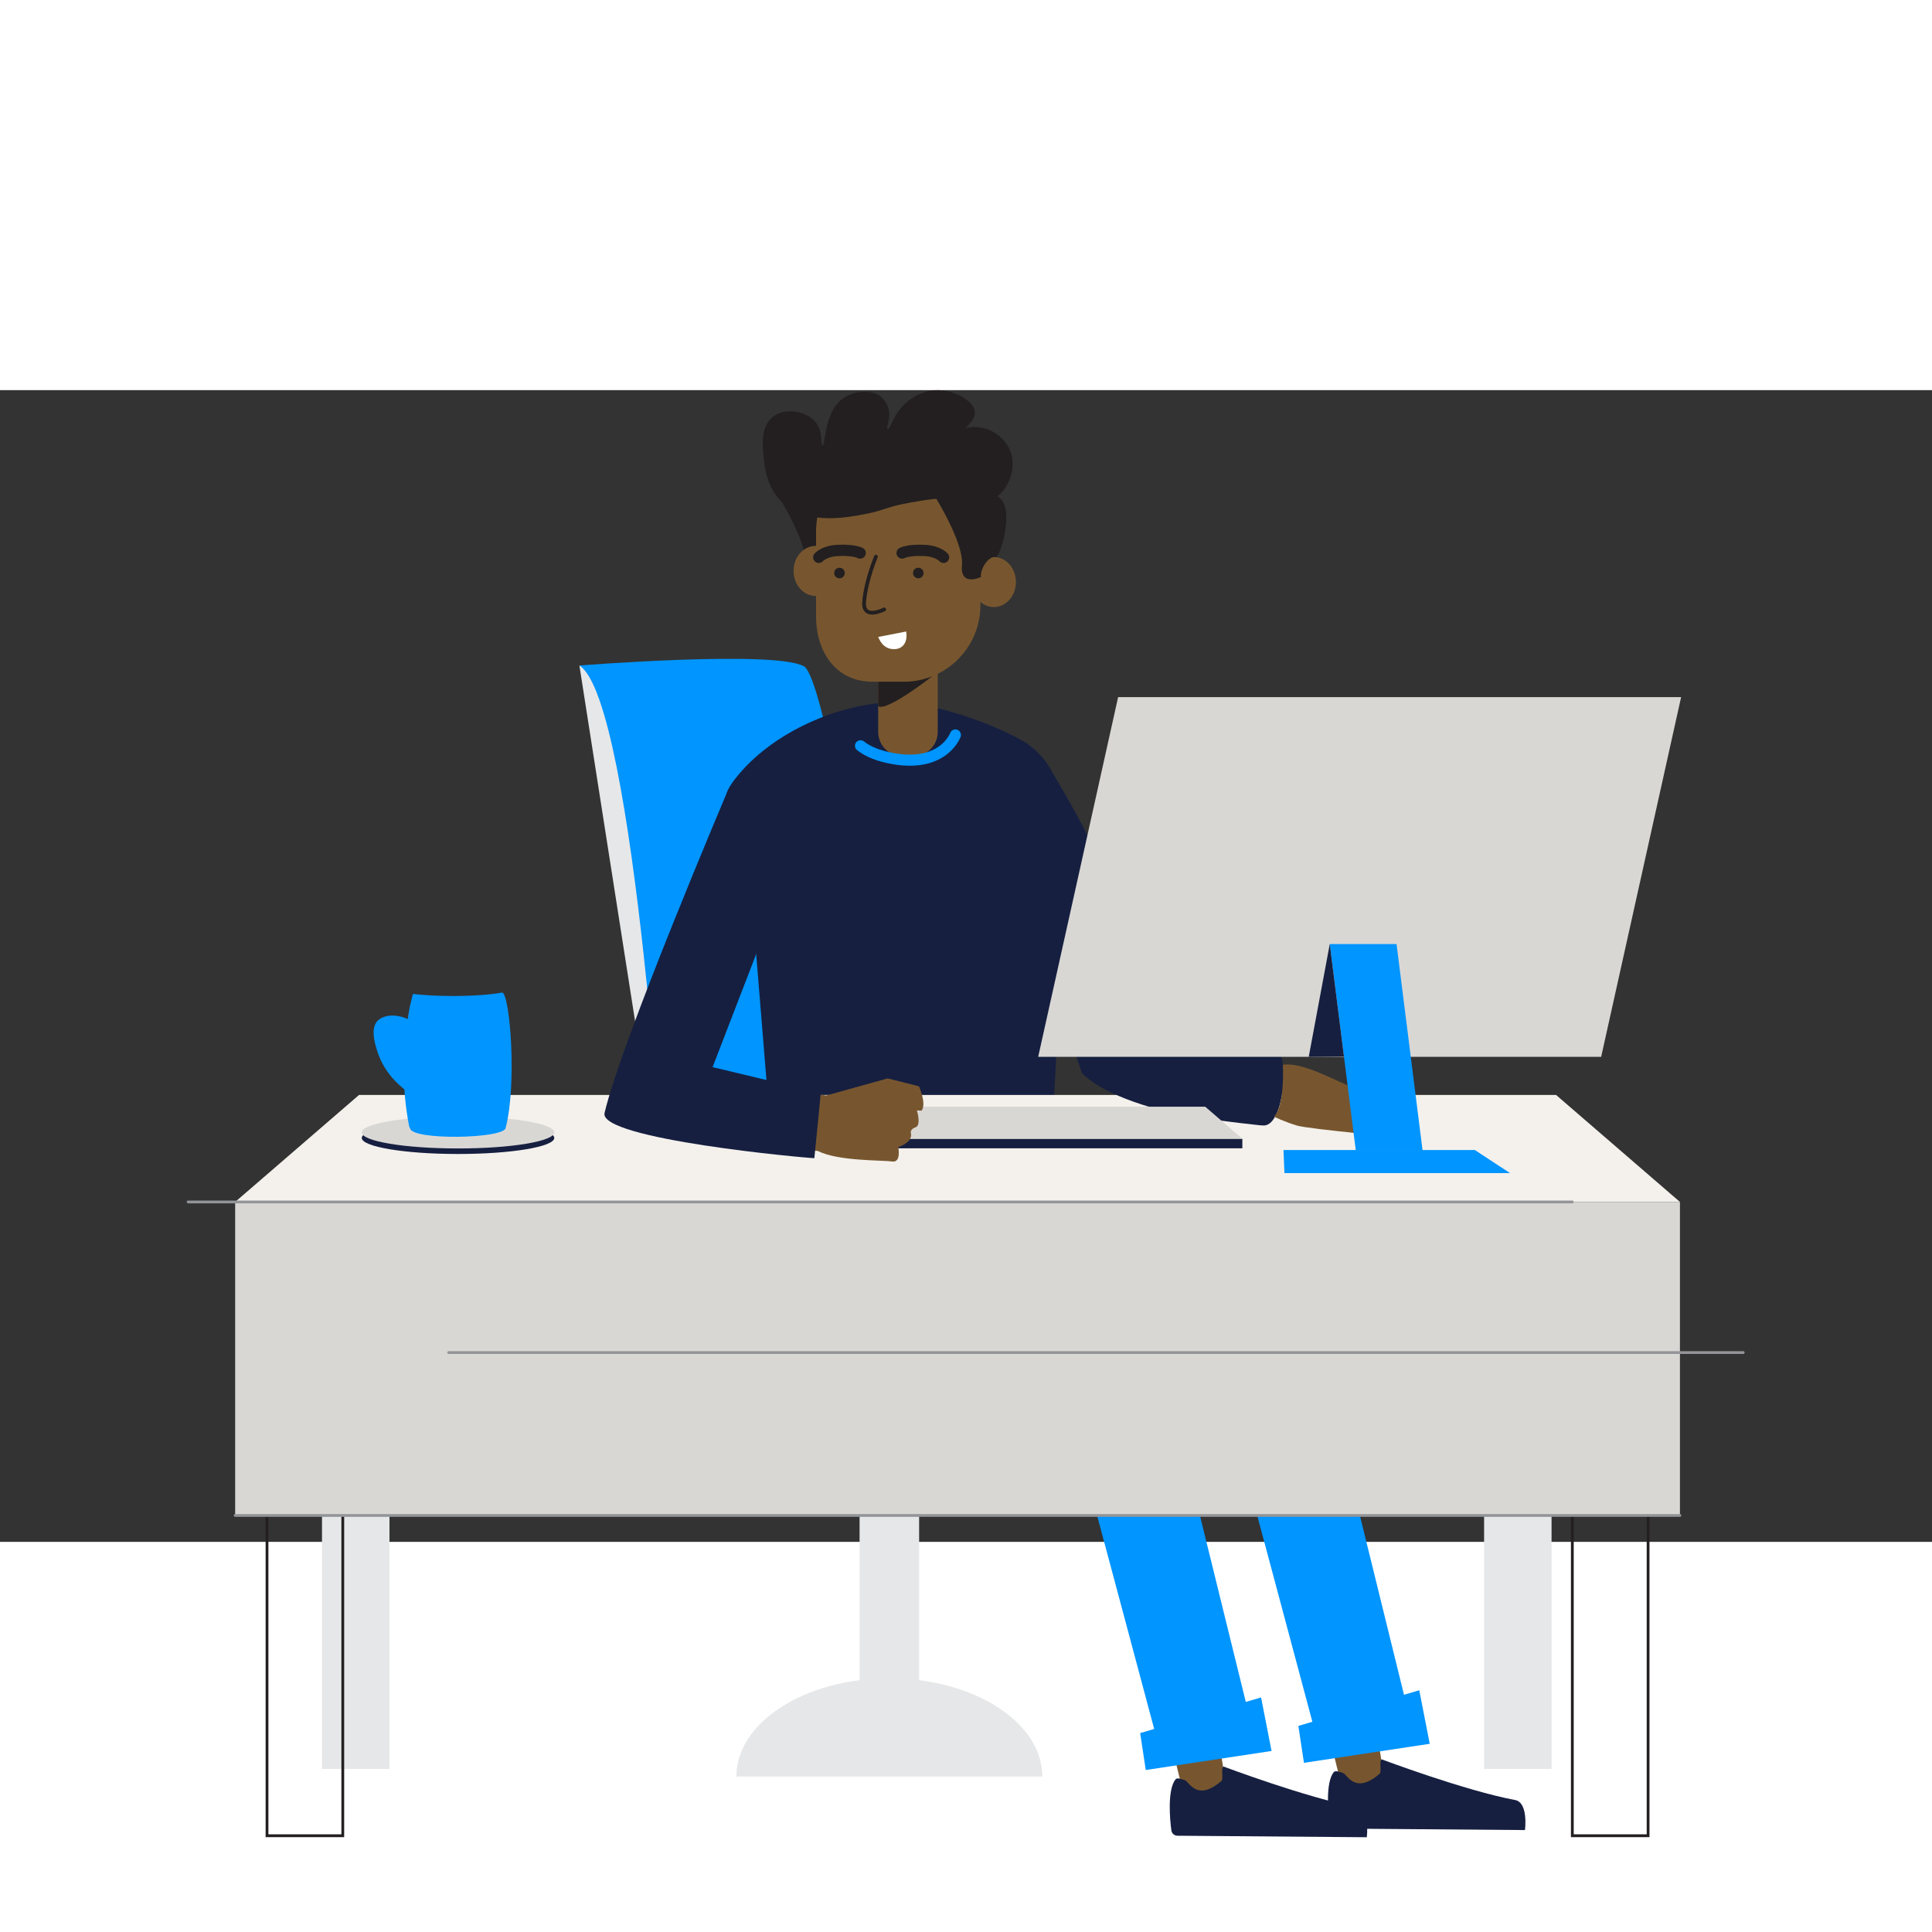 <svg width="400" height="400" viewBox="0 0 671 400" fill="none" xmlns="http://www.w3.org/2000/svg">
<rect x="0" y="0" width="671" height="400" fill="#333333" stroke="none"/>
<g clip-path="url(#clip0)">
<path d="M135.265 339.428H111.837V478.862H135.265V339.428Z" fill="#E6E7E8"/>
<path d="M538.867 339.428H515.439V478.862H538.867V339.428Z" fill="#E6E7E8"/>
<path d="M119.051 362.634H92.736V502.067H119.051V362.634Z" stroke="#231F20" stroke-width="0.968" stroke-miterlimit="10" stroke-linecap="round"/>
<path d="M572.397 362.634H546.082V502.067H572.397V362.634Z" stroke="#231F20" stroke-width="0.968" stroke-miterlimit="10" stroke-linecap="round"/>
<path d="M201.228 95.638L231.26 287.481L256.869 287.109C256.869 287.109 222.289 99.363 201.228 95.638Z" fill="#E6E7E8"/>
<path d="M231.26 287.48C231.26 287.48 220.73 107.942 201.228 95.637C201.228 95.637 268.971 90.245 279.204 95.898C289.437 101.551 315.699 287.219 315.699 287.219C315.699 287.219 251.055 293.981 231.26 287.48Z" fill="#0095FF"/>
<path d="M319.219 348.326H298.542V466.637H319.219V348.326Z" fill="#E6E7E8"/>
<path d="M255.754 481.514C255.754 462.672 279.539 447.397 308.88 447.397C338.221 447.397 362.007 462.672 362.007 481.514" fill="#E6E7E8"/>
<path d="M490.715 465.711H456.66L419.739 327.639C419.739 327.639 325.812 333.033 314.409 329.199C303.005 325.366 323.447 312.181 323.447 312.181L410.844 281.16C420.269 277.977 433.541 278.381 442.524 282.656L443.691 283.89C446.922 287.312 448.834 291.77 449.085 296.47L490.715 465.711Z" fill="#0095FF"/>
<path d="M466.032 485.273L481.26 485.158L477.051 459.008L460.812 463.845L466.032 485.273Z" fill="#77562F"/>
<path d="M479.831 475.519C479.831 475.519 508.781 486.406 526.205 489.66C530.901 490.538 529.634 500.094 529.634 500.094L463.898 499.568C462.824 499.569 461.916 498.785 461.769 497.722C461.243 493.927 460.336 483.63 463.197 480.012C463.772 479.284 465.184 479.884 466.49 480.297C467.939 480.755 470.532 487.938 479.147 480.55C479.955 479.858 478.894 476.481 479.831 475.519Z" fill="#161F40"/>
<path d="M452.873 476.742L496.558 470.132L492.921 451.54L450.933 463.921L452.873 476.742Z" fill="#0095FF"/>
<path d="M435.775 468.206H401.719L364.798 330.135L388.75 286.386C391.982 289.808 393.894 294.266 394.145 298.966L435.775 468.206Z" fill="#0095FF"/>
<path d="M411.091 487.769L426.318 487.654L422.109 461.504L405.871 466.341L411.091 487.769Z" fill="#77562F"/>
<path d="M424.89 478.014C424.89 478.014 453.84 488.901 471.264 492.156C475.96 493.033 474.693 502.59 474.693 502.59L408.957 502.064C407.884 502.064 406.975 501.281 406.828 500.218C406.302 496.422 405.395 486.125 408.256 482.507C408.831 481.78 410.243 482.38 411.549 482.792C412.998 483.25 415.591 490.434 424.206 483.045C425.014 482.353 423.953 478.976 424.89 478.014Z" fill="#161F40"/>
<path d="M397.933 479.238L441.618 472.628L437.981 454.036L395.993 466.417L397.933 479.238Z" fill="#0095FF"/>
<path d="M357.372 123.212C352.901 119.782 326.326 107.1 306.753 108.594C289.303 109.926 267.723 119.314 255.578 134.676C246.934 145.609 257.343 143.439 259.513 157.652L267.074 250.372L365.717 252.547L370.166 169.083C366.772 148.025 372.205 134.591 357.372 123.212Z" fill="#161F40"/>
<path d="M540.443 244.795L583.459 281.944H81.671L124.687 244.795H540.443Z" fill="#F4F1EC"/>
<path d="M583.459 281.944H81.671V390.828H583.459V281.944Z" fill="#D9D7D4"/>
<path d="M438.977 255.381C438.459 255.381 437.936 255.354 437.408 255.299C436.974 255.254 426.645 254.176 415.988 252.602C397.58 249.884 381.25 243.286 375.729 237.075L351.254 163.465C347.612 156.019 364.491 131.014 364.491 131.014C364.491 131.014 374.033 147.132 377.675 154.578L407.585 220.686C414.549 222.227 428.768 224.222 440.511 225.443C448.755 226.301 446.568 255.381 438.977 255.381Z" fill="#161F40"/>
<path d="M445.55 234.293C445.55 234.293 446.352 248.432 442.458 252.326C442.458 252.326 446.216 254.163 450.451 255.419C454.687 256.674 488.508 259.716 488.508 259.716C488.508 259.716 489.806 247.483 478.496 245.072C467.185 242.662 454.632 233.19 445.55 234.293Z" fill="#77562F"/>
<path d="M147.347 222.962C141.921 216.319 133.978 216.011 131.062 219.105C128.294 222.042 130.697 228.751 131.49 230.89C134.663 239.443 141.753 244.096 145.418 246.104" fill="#0095FF"/>
<path d="M159.074 265.29C177.535 265.29 192.501 262.795 192.501 259.716C192.501 256.638 177.535 254.142 159.074 254.142C140.613 254.142 125.647 256.638 125.647 259.716C125.647 262.795 140.613 265.29 159.074 265.29Z" fill="#161F40"/>
<path d="M159.074 263.369C177.535 263.369 192.501 260.873 192.501 257.795C192.501 254.716 177.535 252.221 159.074 252.221C140.613 252.221 125.647 254.716 125.647 257.795C125.647 260.873 140.613 263.369 159.074 263.369Z" fill="#D9D7D4"/>
<path d="M142.145 255.893C142.229 256.044 142.397 256.161 142.414 256.33C142.834 260.588 174.618 260.039 175.598 256.313C179.608 241.07 177.124 210.06 174.448 209.214C170.546 209.944 164.302 210.414 157.269 210.414C151.981 210.414 147.139 210.146 143.404 209.701L142.314 214.18C139.685 228.469 139.477 242.396 142.145 255.893Z" fill="#0095FF"/>
<path d="M524.461 271.934H446.097L445.763 263.921H512.235L524.461 271.934Z" fill="#0095FF"/>
<path d="M270.554 37.156C270.554 37.156 280.528 53.11 279.806 60.769C279.084 68.427 286.392 64.91 286.392 64.91C286.142 61.966 289.113 57.489 291.48 57.983C293.248 58.351 299.25 38.024 290.858 36.461C282.467 34.898 270.554 37.156 270.554 37.156Z" fill="#231F20"/>
<path d="M317.196 127.167H313.49C308.803 127.167 305.004 123.367 305.004 118.681V98.332C305.004 96.188 306.742 94.451 308.885 94.451H321.8C323.944 94.451 325.682 96.188 325.682 98.332V118.681C325.682 123.368 321.882 127.167 317.196 127.167Z" fill="#77562F"/>
<path d="M305.004 99.107L323.868 99.301C323.868 99.301 307.965 111.799 305.004 109.773V99.107V99.107Z" fill="#231F20"/>
<path d="M313.934 101.266H303.003C290.465 101.266 283.428 91.101 283.428 78.563V49.38C283.428 36.842 290.465 26.678 303.003 26.678H317.804C330.342 26.678 340.506 36.842 340.506 49.38V74.694C340.506 89.369 328.61 101.266 313.934 101.266Z" fill="#77562F"/>
<path d="M345.144 75.345C349.393 75.345 352.837 71.452 352.837 66.649C352.837 61.846 349.393 57.953 345.144 57.953C340.895 57.953 337.451 61.846 337.451 66.649C337.451 71.452 340.895 75.345 345.144 75.345Z" fill="#77562F"/>
<path d="M283.302 71.487C287.55 71.487 290.995 67.593 290.995 62.791C290.995 57.988 287.55 54.094 283.302 54.094C279.053 54.094 275.609 57.988 275.609 62.791C275.609 67.593 279.053 71.487 283.302 71.487Z" fill="#77562F"/>
<path d="M265.306 24.031C264.807 19.409 264.009 12.251 268.818 8.98C273.369 5.885 280.484 7.521 283.368 11.238C285.941 14.553 284.892 19.197 285.626 19.265C286.769 19.37 286.083 7.784 292.649 2.959C296.763 -0.063 303.604 -0.346 306.446 2.709C311.175 7.791 307.244 13.079 308.314 13.504C309.51 13.98 310.775 3.489 321.999 0.451C329.079 -1.465 338.129 3.076 338.555 7.475C339.194 14.055 320.682 21.83 320.494 21.523C320.329 21.253 331.81 10.694 341.817 13.244C345.96 14.3 349.737 17.574 351.099 21.773C353.275 28.487 349.242 36.149 344.075 38.33C341.01 39.623 339.897 37.999 332.349 37.618C325.971 37.297 321.102 38.171 315.792 39.123C307.888 40.542 307.207 41.687 301.429 42.845C294.639 44.207 280.366 47.069 271.809 39.123C266.394 34.095 265.619 26.921 265.306 24.031Z" fill="#231F20"/>
<path d="M324.84 37.156C324.84 37.156 334.813 53.11 334.092 60.769C333.37 68.427 340.677 64.91 340.677 64.91C340.428 61.966 343.399 57.489 345.766 57.983C347.534 58.351 353.535 38.024 345.144 36.461C336.752 34.898 324.84 37.156 324.84 37.156Z" fill="#231F20"/>
<path d="M284.367 58.069C284.367 58.069 286.165 55.937 290.805 55.681C296.623 55.362 298.749 56.564 298.749 56.564" stroke="#231F20" stroke-width="3.93" stroke-miterlimit="10" stroke-linecap="round"/>
<path d="M327.697 58.069C327.697 58.069 325.9 55.937 321.259 55.681C315.441 55.362 313.315 56.564 313.315 56.564" stroke="#231F20" stroke-width="3.93" stroke-miterlimit="10" stroke-linecap="round"/>
<path d="M304.217 57.832C301.466 64.755 300.551 69.712 300.204 72.632C300.045 73.962 299.906 75.696 300.956 76.646C302.764 78.282 306.712 76.341 307.102 76.144" stroke="#231F20" stroke-width="1.31" stroke-miterlimit="10" stroke-linecap="round"/>
<path d="M304.996 85.726C305.184 85.93 306.468 90.416 311.158 89.917C313.488 89.669 315.349 87.622 314.713 83.83L304.996 85.726Z" fill="white"/>
<path d="M291.556 65.358C292.573 65.358 293.396 64.534 293.396 63.518C293.396 62.502 292.573 61.678 291.556 61.678C290.54 61.678 289.716 62.502 289.716 63.518C289.716 64.534 290.54 65.358 291.556 65.358Z" fill="#231F20"/>
<path d="M318.934 65.358C319.95 65.358 320.774 64.534 320.774 63.518C320.774 62.502 319.95 61.678 318.934 61.678C317.918 61.678 317.094 62.502 317.094 63.518C317.094 64.534 317.918 65.358 318.934 65.358Z" fill="#231F20"/>
<path d="M331.813 119.758C331.813 119.758 327.838 130.915 310.575 128.042C304.862 127.091 301.206 125.38 298.87 123.517" stroke="#0095FF" stroke-width="3.855" stroke-miterlimit="10" stroke-linecap="round"/>
<path d="M556.099 231.546H360.567L388.333 106.622H583.865L556.099 231.546Z" fill="#D9D7D4"/>
<path d="M494.075 264.08H470.881L461.838 192.369H485.032L494.075 264.08Z" fill="#0095FF"/>
<path d="M461.839 192.369L454.535 231.546L466.766 231.44L461.839 192.369Z" fill="#161F40"/>
<path d="M431.477 260.005H281.028V263.316H431.477V260.005Z" fill="#161F40"/>
<path d="M418.579 248.867L431.477 260.005H281.028L293.925 248.867H418.579Z" fill="#D9D7D4"/>
<path d="M270.98 242.85L286.966 244.979L308.288 239.039L319.151 241.777C319.151 241.777 321.865 247.617 320.109 250.228L318.454 250.166C318.454 250.166 320.046 255.326 317.98 256.014C315.914 256.701 316.359 258.1 316.359 258.1C316.359 258.1 317.4 260.944 311.971 262.908C311.971 262.908 313.12 268.401 309.824 267.895C306.527 267.389 291.083 267.83 284.076 264.252L270.245 262.458C270.245 262.458 270.427 247.419 270.98 242.85Z" fill="#77562F"/>
<path d="M282.834 266.742C280.431 266.742 207.828 260.171 209.965 251.043C215.855 225.887 252.837 138.913 252.837 138.913C256.702 131.582 263.758 133.526 271.093 137.396C278.425 141.262 281.234 150.34 277.367 157.672L247.489 235.12L285.059 244.121C285.059 244.121 283.589 259.531 282.834 266.742Z" fill="#161F40"/>
<path d="M155.825 334.259H605.434" stroke="#939598" stroke-width="0.968" stroke-miterlimit="10" stroke-linecap="round"/>
<path d="M65.34 281.944H546.08" stroke="#939598" stroke-width="0.968" stroke-miterlimit="10" stroke-linecap="round"/>
<path d="M81.671 390.828H583.459" stroke="#939598" stroke-width="0.968" stroke-miterlimit="10" stroke-linecap="round"/>
</g>
<defs>
<clipPath id="clip0">
<rect width="541.061" height="502.59" fill="white" transform="translate(64.856)"/>
</clipPath>
</defs>
</svg>
